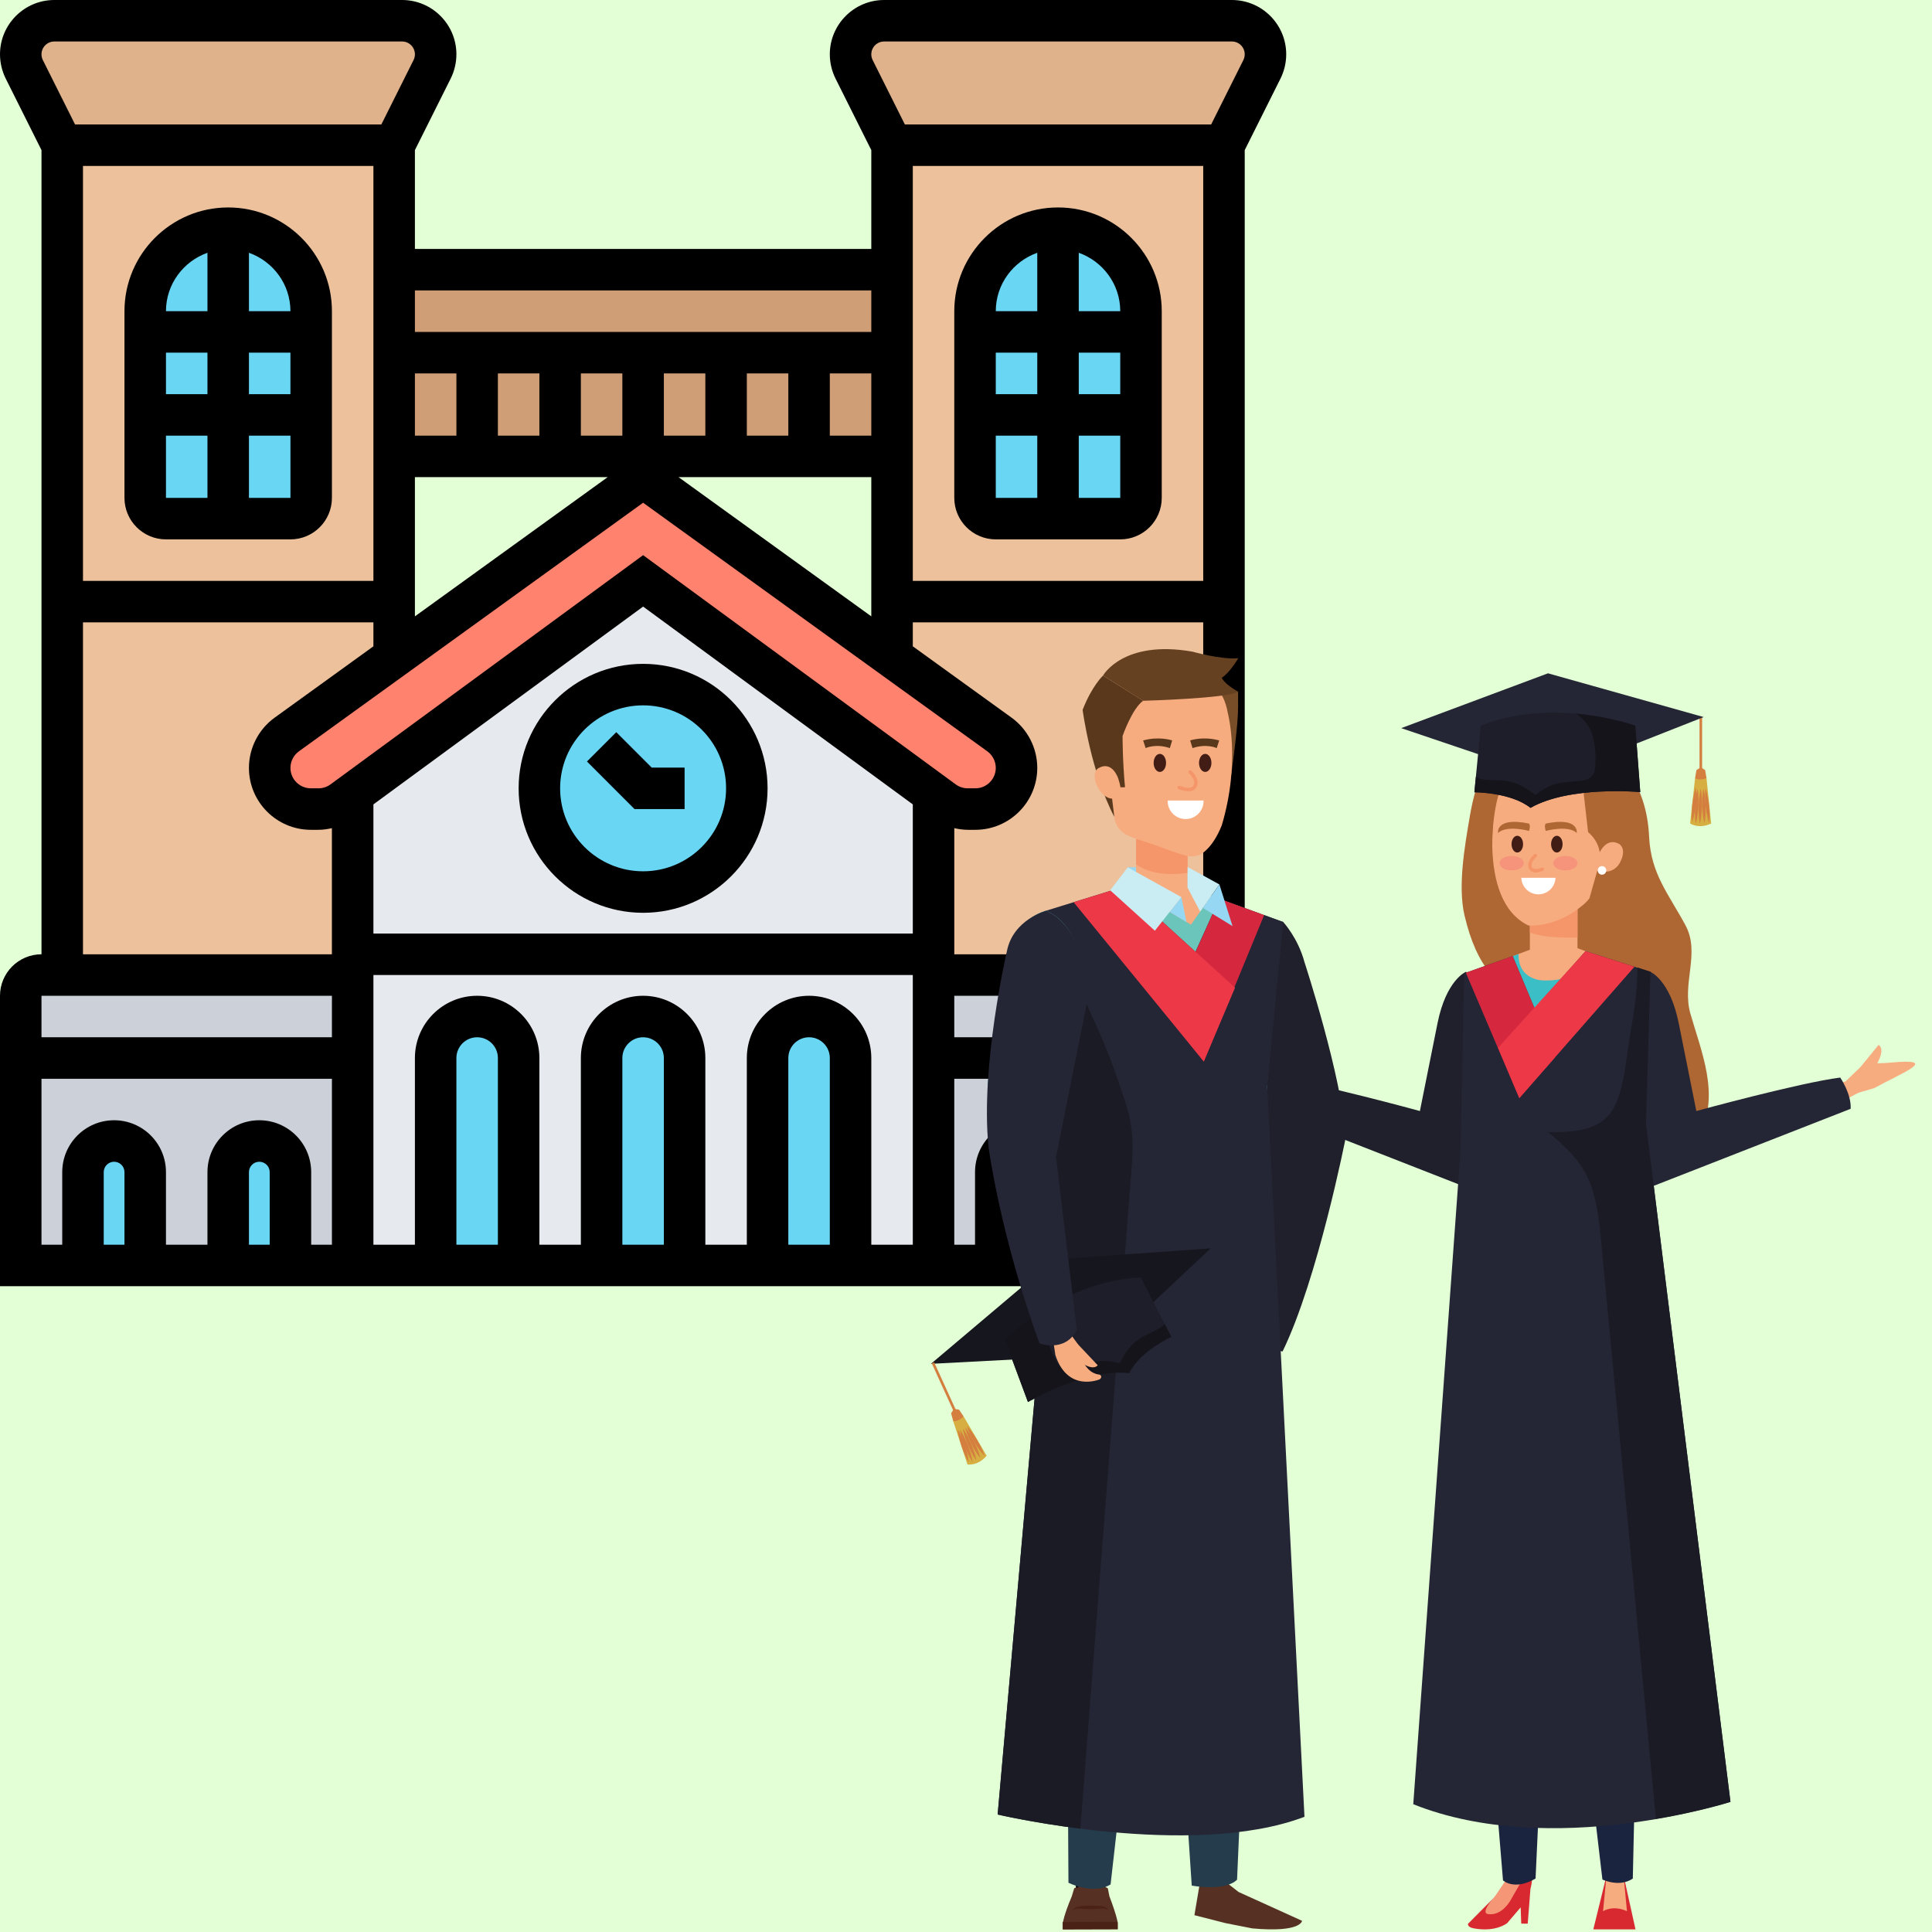 <svg xmlns="http://www.w3.org/2000/svg" xmlns:xlink="http://www.w3.org/1999/xlink" width="1080" zoomAndPan="magnify" viewBox="0 0 810 810" height="1080" preserveAspectRatio="xMidYMid meet" version="1.0"><defs><clipPath id="b4e7b3cc72"><path d="M 0 0 L 539.25 0 L 539.25 539.25 L 0 539.25 Z M 0 0 " clip-rule="nonzero"/></clipPath><clipPath id="25b8399bc2"><path d="M 390.238 523 L 508 523 L 508 572 L 390.238 572 Z M 390.238 523 " clip-rule="nonzero"/></clipPath><clipPath id="26fd1c275b"><path d="M 390.238 571 L 402 571 L 402 593 L 390.238 593 Z M 390.238 571 " clip-rule="nonzero"/></clipPath></defs><rect x="-81" width="972" fill="#ffffff" y="-81" height="972" fill-opacity="1"/><rect x="-81" width="972" fill="#e2ffd6" y="-81" height="972" fill-opacity="1"/><path fill="#dfb28b" d="M 530.551 22.789 C 530.551 24.961 530.031 27.137 529.074 29.051 L 513.156 60.883 L 373.996 60.883 L 358.078 29.051 C 357.121 27.137 356.602 24.961 356.602 22.789 C 356.602 14.961 362.863 8.699 370.691 8.699 L 516.461 8.699 C 524.289 8.699 530.551 14.961 530.551 22.789 Z M 530.551 22.789 " fill-opacity="1" fill-rule="nonzero"/><path fill="#dfb28b" d="M 182.648 22.789 C 182.648 24.961 182.129 27.137 181.172 29.051 L 165.254 60.883 L 26.094 60.883 L 10.176 29.051 C 9.219 27.137 8.699 24.961 8.699 22.789 C 8.699 14.961 14.961 8.699 22.789 8.699 L 168.559 8.699 C 176.387 8.699 182.648 14.961 182.648 22.789 Z M 182.648 22.789 " fill-opacity="1" fill-rule="nonzero"/><path fill="#ccd1d9" d="M 26.094 408.785 L 17.395 408.785 C 12.613 408.785 8.699 412.699 8.699 417.484 L 8.699 530.551 L 147.859 530.551 L 147.859 408.785 Z M 26.094 408.785 " fill-opacity="1" fill-rule="nonzero"/><path fill="#ccd1d9" d="M 513.156 408.785 L 521.855 408.785 C 526.637 408.785 530.551 412.699 530.551 417.484 L 530.551 530.551 L 391.391 530.551 L 391.391 408.785 Z M 513.156 408.785 " fill-opacity="1" fill-rule="nonzero"/><path fill="#ecc19c" d="M 373.996 60.883 L 373.996 275.453 L 419.051 307.98 C 423.484 311.199 426.18 316.418 426.18 321.898 C 426.18 331.465 418.441 339.207 408.875 339.207 L 405.742 339.207 C 402.09 339.207 398.523 338.074 395.566 335.902 L 391.391 332.855 L 391.391 408.785 L 513.156 408.785 L 513.156 60.883 Z M 373.996 60.883 " fill-opacity="1" fill-rule="nonzero"/><path fill="#ecc19c" d="M 26.094 60.883 L 26.094 408.785 L 147.859 408.785 L 147.859 332.855 L 143.684 335.902 C 140.727 338.074 137.16 339.207 133.508 339.207 L 130.375 339.207 C 125.594 339.207 121.246 337.293 118.113 334.16 C 114.98 331.031 113.07 326.68 113.07 321.898 C 113.07 316.418 115.766 311.199 120.199 307.98 L 165.254 275.453 L 165.254 60.883 Z M 26.094 60.883 " fill-opacity="1" fill-rule="nonzero"/><path fill="#cf9e76" d="M 165.254 113.07 L 373.996 113.07 L 373.996 147.859 L 165.254 147.859 Z M 165.254 113.07 " fill-opacity="1" fill-rule="nonzero"/><path fill="#cf9e76" d="M 165.254 147.859 L 373.996 147.859 L 373.996 191.348 L 165.254 191.348 Z M 165.254 147.859 " fill-opacity="1" fill-rule="nonzero"/><path fill="#ff826e" d="M 426.18 321.898 C 426.18 331.465 418.441 339.207 408.875 339.207 L 405.742 339.207 C 402.09 339.207 398.523 338.074 395.566 335.902 L 391.391 332.855 L 269.625 243.531 L 147.859 332.855 L 143.684 335.902 C 140.727 338.074 137.16 339.207 133.508 339.207 L 130.375 339.207 C 125.594 339.207 121.246 337.293 118.113 334.16 C 114.98 331.031 113.07 326.68 113.07 321.898 C 113.07 316.418 115.766 311.199 120.199 307.98 L 165.254 275.453 L 269.625 200.043 L 373.996 275.453 L 419.051 307.98 C 423.484 311.199 426.18 316.418 426.18 321.898 Z M 426.18 321.898 " fill-opacity="1" fill-rule="nonzero"/><path fill="#e6e9ed" d="M 269.625 243.531 L 147.859 332.855 L 147.859 530.551 L 391.391 530.551 L 391.391 332.855 Z M 269.625 243.531 " fill-opacity="1" fill-rule="nonzero"/><path fill="#69d6f4" d="M 60.883 491.414 L 60.883 530.551 L 34.789 530.551 L 34.789 491.414 C 34.789 484.195 40.617 478.367 47.836 478.367 C 55.055 478.367 60.883 484.195 60.883 491.414 Z M 60.883 491.414 " fill-opacity="1" fill-rule="nonzero"/><path fill="#69d6f4" d="M 504.461 491.414 L 504.461 530.551 L 478.367 530.551 L 478.367 491.414 C 478.367 484.195 484.195 478.367 491.414 478.367 C 498.633 478.367 504.461 484.195 504.461 491.414 Z M 504.461 491.414 " fill-opacity="1" fill-rule="nonzero"/><path fill="#69d6f4" d="M 478.367 130.465 L 478.367 208.742 C 478.367 213.527 474.453 217.441 469.668 217.441 L 417.484 217.441 C 412.699 217.441 408.785 213.527 408.785 208.742 L 408.785 130.465 C 408.785 120.895 412.699 112.199 418.961 105.848 C 425.312 99.586 434.008 95.672 443.578 95.672 C 462.797 95.672 478.367 111.242 478.367 130.465 Z M 478.367 130.465 " fill-opacity="1" fill-rule="nonzero"/><path fill="#69d6f4" d="M 443.578 491.414 L 443.578 530.551 L 417.484 530.551 L 417.484 491.414 C 417.484 484.195 423.312 478.367 430.531 478.367 C 437.75 478.367 443.578 484.195 443.578 491.414 Z M 443.578 491.414 " fill-opacity="1" fill-rule="nonzero"/><path fill="#69d6f4" d="M 356.602 443.578 L 356.602 530.551 L 321.809 530.551 L 321.809 443.578 C 321.809 434.008 329.637 426.18 339.207 426.18 C 343.988 426.18 348.34 428.094 351.469 431.312 C 354.688 434.445 356.602 438.793 356.602 443.578 Z M 356.602 443.578 " fill-opacity="1" fill-rule="nonzero"/><path fill="#69d6f4" d="M 313.113 330.508 C 313.113 331.934 313.043 333.352 312.902 334.77 C 312.766 336.188 312.555 337.594 312.277 338.992 C 312 340.391 311.652 341.77 311.242 343.133 C 310.828 344.496 310.348 345.836 309.801 347.148 C 309.258 348.465 308.648 349.754 307.977 351.008 C 307.305 352.266 306.574 353.484 305.785 354.668 C 304.992 355.852 304.145 356.996 303.242 358.098 C 302.34 359.199 301.383 360.25 300.375 361.258 C 299.367 362.266 298.312 363.223 297.215 364.125 C 296.113 365.027 294.969 365.875 293.785 366.668 C 292.602 367.457 291.383 368.191 290.125 368.859 C 288.867 369.531 287.582 370.141 286.266 370.688 C 284.953 371.23 283.613 371.711 282.25 372.125 C 280.887 372.535 279.508 372.883 278.109 373.16 C 276.711 373.438 275.305 373.648 273.887 373.785 C 272.469 373.926 271.051 373.996 269.625 373.996 C 268.199 373.996 266.781 373.926 265.363 373.785 C 263.945 373.648 262.539 373.438 261.141 373.16 C 259.742 372.883 258.363 372.535 257 372.125 C 255.637 371.711 254.297 371.23 252.984 370.688 C 251.668 370.141 250.383 369.531 249.125 368.859 C 247.867 368.191 246.648 367.457 245.465 366.668 C 244.281 365.875 243.137 365.027 242.035 364.125 C 240.934 363.223 239.883 362.266 238.875 361.258 C 237.867 360.25 236.91 359.199 236.008 358.098 C 235.105 356.996 234.258 355.852 233.465 354.668 C 232.676 353.484 231.945 352.266 231.273 351.008 C 230.602 349.754 229.992 348.465 229.449 347.148 C 228.902 345.836 228.422 344.496 228.008 343.133 C 227.598 341.77 227.25 340.391 226.973 338.992 C 226.695 337.594 226.484 336.188 226.348 334.77 C 226.207 333.352 226.137 331.934 226.137 330.508 C 226.137 329.082 226.207 327.664 226.348 326.246 C 226.484 324.828 226.695 323.422 226.973 322.023 C 227.25 320.629 227.598 319.246 228.008 317.883 C 228.422 316.52 228.902 315.184 229.449 313.867 C 229.992 312.551 230.602 311.266 231.273 310.008 C 231.945 308.75 232.676 307.531 233.465 306.348 C 234.258 305.164 235.105 304.02 236.008 302.918 C 236.91 301.82 237.867 300.766 238.875 299.758 C 239.883 298.75 240.938 297.797 242.035 296.891 C 243.137 295.988 244.281 295.141 245.465 294.348 C 246.648 293.559 247.867 292.828 249.125 292.156 C 250.383 291.484 251.668 290.875 252.984 290.332 C 254.297 289.785 255.637 289.305 257 288.895 C 258.363 288.48 259.742 288.133 261.141 287.855 C 262.539 287.578 263.945 287.371 265.363 287.23 C 266.781 287.09 268.199 287.02 269.625 287.02 C 271.051 287.02 272.469 287.09 273.887 287.23 C 275.305 287.371 276.711 287.578 278.109 287.855 C 279.508 288.133 280.887 288.48 282.25 288.895 C 283.613 289.305 284.953 289.785 286.266 290.332 C 287.582 290.875 288.867 291.484 290.125 292.156 C 291.383 292.828 292.602 293.559 293.785 294.348 C 294.969 295.141 296.113 295.988 297.215 296.891 C 298.312 297.797 299.367 298.75 300.375 299.758 C 301.383 300.766 302.34 301.82 303.242 302.918 C 304.145 304.02 304.992 305.164 305.785 306.348 C 306.574 307.531 307.305 308.75 307.977 310.008 C 308.648 311.266 309.258 312.551 309.801 313.867 C 310.348 315.184 310.828 316.52 311.242 317.883 C 311.652 319.246 312 320.629 312.277 322.023 C 312.555 323.422 312.766 324.828 312.902 326.246 C 313.043 327.664 313.113 329.082 313.113 330.508 Z M 313.113 330.508 " fill-opacity="1" fill-rule="nonzero"/><path fill="#69d6f4" d="M 287.02 443.578 L 287.02 530.551 L 252.23 530.551 L 252.23 443.578 C 252.23 434.008 260.059 426.18 269.625 426.18 C 274.41 426.18 278.758 428.094 281.887 431.312 C 285.105 434.445 287.02 438.793 287.02 443.578 Z M 287.02 443.578 " fill-opacity="1" fill-rule="nonzero"/><path fill="#69d6f4" d="M 217.441 443.578 L 217.441 530.551 L 182.648 530.551 L 182.648 443.578 C 182.648 434.008 190.477 426.18 200.043 426.18 C 204.828 426.18 209.176 428.094 212.309 431.312 C 215.527 434.445 217.441 438.793 217.441 443.578 Z M 217.441 443.578 " fill-opacity="1" fill-rule="nonzero"/><path fill="#69d6f4" d="M 130.465 130.465 L 130.465 208.742 C 130.465 213.527 126.551 217.441 121.766 217.441 L 69.582 217.441 C 64.797 217.441 60.883 213.527 60.883 208.742 L 60.883 130.465 C 60.883 111.242 76.453 95.672 95.672 95.672 C 105.242 95.672 113.938 99.586 120.289 105.848 C 126.551 112.199 130.465 120.895 130.465 130.465 Z M 130.465 130.465 " fill-opacity="1" fill-rule="nonzero"/><path fill="#69d6f4" d="M 121.766 491.414 L 121.766 530.551 L 95.672 530.551 L 95.672 491.414 C 95.672 484.195 101.5 478.367 108.719 478.367 C 115.938 478.367 121.766 484.195 121.766 491.414 Z M 121.766 491.414 " fill-opacity="1" fill-rule="nonzero"/><path fill="#000000" d="M 269.625 382.695 C 298.406 382.695 321.809 359.289 321.809 330.508 C 321.809 301.727 298.406 278.324 269.625 278.324 C 240.844 278.324 217.441 301.727 217.441 330.508 C 217.441 359.289 240.844 382.695 269.625 382.695 Z M 269.625 295.719 C 288.812 295.719 304.414 311.32 304.414 330.508 C 304.414 349.695 288.812 365.297 269.625 365.297 C 250.438 365.297 234.836 349.695 234.836 330.508 C 234.836 311.32 250.438 295.719 269.625 295.719 Z M 269.625 295.719 " fill-opacity="1" fill-rule="nonzero"/><path fill="#000000" d="M 287.02 339.207 L 287.02 321.809 L 273.227 321.809 L 258.379 306.965 L 246.082 319.262 L 266.023 339.207 Z M 287.02 339.207 " fill-opacity="1" fill-rule="nonzero"/><g clip-path="url(#b4e7b3cc72)"><path fill="#000000" d="M 521.855 400.09 L 521.855 62.938 L 536.848 32.957 C 538.414 29.805 539.25 26.285 539.25 22.77 C 539.25 10.211 529.031 0 516.48 0 L 370.672 0 C 358.121 0 347.902 10.211 347.902 22.77 C 347.902 26.285 348.738 29.805 350.305 32.957 L 365.297 62.938 L 365.297 104.371 L 173.953 104.371 L 173.953 62.938 L 188.945 32.957 C 190.512 29.805 191.348 26.285 191.348 22.77 C 191.348 10.211 181.129 0 168.578 0 L 22.77 0 C 10.219 0 0 10.211 0 22.77 C 0 26.285 0.836 29.805 2.402 32.957 L 17.395 62.938 L 17.395 400.09 C 7.801 400.09 0 407.891 0 417.484 L 0 539.25 L 539.25 539.25 L 539.25 417.484 C 539.25 407.891 531.449 400.09 521.855 400.09 Z M 347.902 521.855 L 330.508 521.855 L 330.508 443.578 C 330.508 438.777 334.406 434.879 339.207 434.879 C 344.008 434.879 347.902 438.777 347.902 443.578 Z M 339.207 417.484 C 324.82 417.484 313.113 429.191 313.113 443.578 L 313.113 521.855 L 295.719 521.855 L 295.719 443.578 C 295.719 429.191 284.012 417.484 269.625 417.484 C 255.238 417.484 243.531 429.191 243.531 443.578 L 243.531 521.855 L 226.137 521.855 L 226.137 443.578 C 226.137 429.191 214.43 417.484 200.043 417.484 C 185.66 417.484 173.953 429.191 173.953 443.578 L 173.953 521.855 L 156.555 521.855 L 156.555 408.785 L 382.695 408.785 L 382.695 521.855 L 365.297 521.855 L 365.297 443.578 C 365.297 429.191 353.59 417.484 339.207 417.484 Z M 278.324 521.855 L 260.926 521.855 L 260.926 443.578 C 260.926 438.777 264.824 434.879 269.625 434.879 C 274.426 434.879 278.324 438.777 278.324 443.578 Z M 208.742 521.855 L 191.348 521.855 L 191.348 443.578 C 191.348 438.777 195.242 434.879 200.043 434.879 C 204.844 434.879 208.742 438.777 208.742 443.578 Z M 34.789 69.582 L 156.555 69.582 L 156.555 243.531 L 34.789 243.531 Z M 504.461 69.582 L 504.461 243.531 L 382.695 243.531 L 382.695 69.582 Z M 284.48 200.043 L 365.297 200.043 L 365.297 258.414 Z M 365.297 182.648 L 347.902 182.648 L 347.902 156.555 L 365.297 156.555 Z M 330.508 182.648 L 313.113 182.648 L 313.113 156.555 L 330.508 156.555 Z M 295.719 182.648 L 278.324 182.648 L 278.324 156.555 L 295.719 156.555 Z M 260.926 182.648 L 243.531 182.648 L 243.531 156.555 L 260.926 156.555 Z M 226.137 182.648 L 208.742 182.648 L 208.742 156.555 L 226.137 156.555 Z M 191.348 182.648 L 173.953 182.648 L 173.953 156.555 L 191.348 156.555 Z M 173.953 200.043 L 254.77 200.043 L 173.953 258.414 Z M 269.625 210.77 L 413.926 314.984 C 416.152 316.594 417.484 319.191 417.484 321.941 C 417.484 326.664 413.641 330.508 408.918 330.508 L 405.742 330.508 C 403.906 330.508 402.16 329.934 400.68 328.848 L 269.625 232.746 L 138.578 328.848 C 137.102 329.934 135.352 330.508 133.516 330.508 L 130.344 330.508 C 125.609 330.508 121.766 326.664 121.766 321.941 C 121.766 319.203 123.098 316.602 125.324 314.992 Z M 269.625 254.316 L 382.695 337.238 L 382.695 391.391 L 156.555 391.391 L 156.555 337.238 Z M 400.09 417.484 L 521.855 417.484 L 521.855 434.879 L 400.09 434.879 Z M 400.09 400.09 L 400.09 347.207 C 401.934 347.617 403.812 347.902 405.734 347.902 L 408.906 347.902 C 423.234 347.902 434.879 336.258 434.879 321.941 C 434.879 313.633 430.852 305.762 424.121 300.895 L 382.695 270.973 L 382.695 260.926 L 504.461 260.926 L 504.461 400.09 Z M 370.672 17.395 L 516.48 17.395 C 519.445 17.395 521.855 19.805 521.855 22.77 C 521.855 23.598 521.664 24.43 521.289 25.172 L 507.781 52.184 L 379.371 52.184 L 365.863 25.18 C 365.488 24.43 365.297 23.598 365.297 22.77 C 365.297 19.805 367.707 17.395 370.672 17.395 Z M 365.297 121.766 L 365.297 139.16 L 173.953 139.16 L 173.953 121.766 Z M 22.77 17.395 L 168.578 17.395 C 171.543 17.395 173.953 19.805 173.953 22.77 C 173.953 23.598 173.762 24.43 173.387 25.172 L 159.879 52.184 L 31.469 52.184 L 17.961 25.18 C 17.586 24.43 17.395 23.598 17.395 22.77 C 17.395 19.805 19.805 17.395 22.77 17.395 Z M 34.789 260.926 L 156.555 260.926 L 156.555 270.973 L 115.129 300.895 C 108.398 305.754 104.371 313.633 104.371 321.941 C 104.371 336.258 116.016 347.902 130.332 347.902 L 133.508 347.902 C 135.438 347.902 137.309 347.617 139.152 347.207 L 139.152 400.09 L 34.789 400.09 Z M 139.16 417.484 L 139.16 434.879 L 17.395 434.879 L 17.395 417.484 Z M 17.395 452.273 L 139.16 452.273 L 139.16 521.855 L 130.465 521.855 L 130.465 491.414 C 130.465 479.418 120.715 469.668 108.719 469.668 C 96.727 469.668 86.977 479.418 86.977 491.414 L 86.977 521.855 L 69.582 521.855 L 69.582 491.414 C 69.582 479.418 59.832 469.668 47.836 469.668 C 35.844 469.668 26.094 479.418 26.094 491.414 L 26.094 521.855 L 17.395 521.855 Z M 113.07 521.855 L 104.371 521.855 L 104.371 491.414 C 104.371 489.02 106.328 487.066 108.719 487.066 C 111.113 487.066 113.07 489.02 113.07 491.414 Z M 52.184 521.855 L 43.488 521.855 L 43.488 491.414 C 43.488 489.02 45.445 487.066 47.836 487.066 C 50.23 487.066 52.184 489.02 52.184 491.414 Z M 434.879 521.855 L 426.18 521.855 L 426.18 491.414 C 426.18 489.02 428.137 487.066 430.531 487.066 C 432.922 487.066 434.879 489.02 434.879 491.414 Z M 495.762 521.855 L 487.066 521.855 L 487.066 491.414 C 487.066 489.02 489.02 487.066 491.414 487.066 C 493.805 487.066 495.762 489.02 495.762 491.414 Z M 513.156 521.855 L 513.156 491.414 C 513.156 479.418 503.406 469.668 491.414 469.668 C 479.418 469.668 469.668 479.418 469.668 491.414 L 469.668 521.855 L 452.273 521.855 L 452.273 491.414 C 452.273 479.418 442.523 469.668 430.531 469.668 C 418.535 469.668 408.785 479.418 408.785 491.414 L 408.785 521.855 L 400.09 521.855 L 400.09 452.273 L 521.855 452.273 L 521.855 521.855 Z M 513.156 521.855 " fill-opacity="1" fill-rule="nonzero"/></g><path fill="#000000" d="M 95.672 86.977 C 71.695 86.977 52.184 106.484 52.184 130.465 L 52.184 208.742 C 52.184 218.336 59.988 226.137 69.582 226.137 L 121.766 226.137 C 131.359 226.137 139.16 218.336 139.16 208.742 L 139.16 130.465 C 139.16 106.484 119.652 86.977 95.672 86.977 Z M 121.766 130.465 L 104.371 130.465 L 104.371 105.973 C 114.469 109.57 121.766 119.141 121.766 130.465 Z M 104.371 147.859 L 121.766 147.859 L 121.766 165.254 L 104.371 165.254 Z M 86.977 165.254 L 69.582 165.254 L 69.582 147.859 L 86.977 147.859 Z M 86.977 105.973 L 86.977 130.465 L 69.582 130.465 C 69.582 119.141 76.879 109.57 86.977 105.973 Z M 69.582 182.648 L 86.977 182.648 L 86.977 208.742 L 69.582 208.742 Z M 104.371 208.742 L 104.371 182.648 L 121.773 182.648 L 121.773 208.742 Z M 104.371 208.742 " fill-opacity="1" fill-rule="nonzero"/><path fill="#000000" d="M 417.484 226.137 L 469.668 226.137 C 479.262 226.137 487.066 218.336 487.066 208.742 L 487.066 130.465 C 487.066 106.484 467.555 86.977 443.578 86.977 C 419.598 86.977 400.09 106.484 400.09 130.465 L 400.09 208.742 C 400.09 218.336 407.891 226.137 417.484 226.137 Z M 417.484 182.648 L 434.879 182.648 L 434.879 208.742 L 417.484 208.742 Z M 434.879 165.254 L 417.484 165.254 L 417.484 147.859 L 434.879 147.859 Z M 452.273 147.859 L 469.668 147.859 L 469.668 165.254 L 452.273 165.254 Z M 452.273 208.742 L 452.273 182.648 L 469.668 182.648 L 469.668 208.742 Z M 469.668 130.465 L 452.273 130.465 L 452.273 105.973 C 462.371 109.57 469.668 119.141 469.668 130.465 Z M 434.879 105.973 L 434.879 130.465 L 417.484 130.465 C 417.484 119.141 424.781 109.57 434.879 105.973 Z M 434.879 105.973 " fill-opacity="1" fill-rule="nonzero"/><path fill="#f9ac7f" d="M 626.016 427.152 C 621.203 449.422 619.863 466.57 612.676 486.938 C 610.129 486.453 597.16 487.785 595.309 476.762 C 601.574 436.809 606.461 422.652 606.461 422.652 C 606.461 422.652 607.629 412.324 615.512 408.754 C 615.512 408.754 629.344 413.543 626.016 427.152 " fill-opacity="1" fill-rule="nonzero"/><path fill="#f7ac80" d="M 526.504 457.68 L 532.77 453.395 L 605.328 472.125 C 617.246 475.559 614.418 485.074 614.418 485.074 C 612.395 493.516 606.594 492.234 606.594 492.234 C 606.594 492.234 573.332 483.262 526.504 457.68 " fill-opacity="1" fill-rule="nonzero"/><path fill="#f7ac80" d="M 528.863 458.555 L 520.816 456.238 C 509.098 449.785 492.59 443.496 513.766 445.5 C 520.816 446.168 523.527 445.066 526.512 447.402 L 532.77 453.395 L 528.863 458.555 " fill-opacity="1" fill-rule="nonzero"/><path fill="#f7ac80" d="M 518.898 438.074 L 526.512 447.402 C 527.66 449.094 528.031 450.344 525.863 451.395 C 523.234 452.66 522.242 450.516 521.195 448.676 C 521.195 448.676 515.281 440.5 518.898 438.074 " fill-opacity="1" fill-rule="nonzero"/><path fill="#20202d" d="M 614.535 407.473 C 614.535 407.473 606.32 410.844 602.684 428.996 L 595.301 465.805 C 595.301 465.805 552.082 453.945 534.973 451.773 C 534.973 451.773 530.242 458.633 530.609 464.871 L 614.707 497.777 L 632.164 435.023 C 632.164 435.023 637.672 411.996 614.535 407.473 " fill-opacity="1" fill-rule="nonzero"/><path fill="#ae6733" d="M 616.234 342.23 C 614.125 354.617 611.105 371.523 614.016 383.84 C 619.113 405.391 627.691 414.43 646.281 425.012 C 659.203 432.359 665.336 448.195 666.688 462.383 C 667.984 475.918 662.98 491.504 681.211 492.273 C 693.652 492.801 706.539 486.379 712.715 474.781 C 721.113 459.016 713.227 440.781 708.715 425.012 C 705.047 412.191 712.918 399.652 706.676 387.996 C 699.656 374.891 692.133 366.469 691.402 350.852 C 690.895 340 687.941 330.324 681.395 321.535 C 672.102 309.051 655.543 305.621 640.648 307.227 C 624.266 308.988 618.605 328.324 616.234 342.23 " fill-opacity="1" fill-rule="nonzero"/><path fill="#f59677" d="M 621.227 801.961 C 621.227 801.961 628.039 806.848 631.949 801.027 L 641.527 785.348 L 633.328 785.348 L 627.137 794.512 L 621.227 801.961 " fill-opacity="1" fill-rule="nonzero"/><path fill="#d82930" d="M 618.301 808.547 C 627.402 810.066 631.902 806.262 631.902 806.262 L 637.547 799.672 L 637.789 806.48 L 640.508 806.512 L 641.637 791.969 C 641.637 791.969 643.652 785.234 640.848 782.445 C 640.848 782.445 639.859 785.023 638.723 787.258 L 633.262 796.766 C 633.262 796.766 629.758 803.277 623.98 802.508 C 620.371 802.078 626.25 795.719 626.25 795.719 L 615.496 806.531 C 615.496 806.531 614.934 808.066 618.301 808.547 " fill-opacity="1" fill-rule="nonzero"/><path fill="#f7ac80" d="M 670.758 802.625 L 683.742 802.625 L 680.691 786.332 L 673.547 786.332 L 670.758 802.625 " fill-opacity="1" fill-rule="nonzero"/><path fill="#d82930" d="M 673.547 786.332 L 672.09 801.266 C 672.09 801.266 676.277 798.555 682.105 801.266 L 680.691 786.332 L 685.688 808.902 L 668.004 808.902 L 673.547 786.332 " fill-opacity="1" fill-rule="nonzero"/><path fill="#1b243f" d="M 643.789 787.59 L 648.191 693.367 L 648.43 663.82 L 652.434 552.668 L 652.434 498.348 L 620.336 498.348 C 611.82 529.773 612.781 533.078 613.457 579.312 L 620.125 666.941 L 630.141 788.355 C 630.141 788.355 634.828 792.805 643.789 787.59 " fill-opacity="1" fill-rule="nonzero"/><path fill="#13182b" d="M 652.434 537.672 L 650.262 609.156 L 641.723 579.438 C 640.934 574.105 634.512 548.668 631.008 537.672 L 652.434 537.672 " fill-opacity="1" fill-rule="nonzero"/><path fill="#1b243f" d="M 684.562 787.598 L 686.773 687.898 L 687.598 664.352 L 692.004 576.898 C 693.828 546.27 696.199 540.57 690.965 520.742 C 687.984 510.539 681.727 498.348 681.727 498.348 L 643.457 498.348 L 643.688 557.84 L 657.281 664.406 L 671.82 787.992 C 671.82 787.992 678.922 791.453 684.562 787.598 " fill-opacity="1" fill-rule="nonzero"/><path fill="#f7ac80" d="M 641.402 403.363 L 661.367 403.363 L 661.367 380.562 L 641.402 380.562 L 641.402 403.363 " fill-opacity="1" fill-rule="nonzero"/><path fill="#f5966a" d="M 641.402 391.027 L 641.402 380.562 L 661.367 380.562 L 661.367 393.062 C 654.312 393.129 647.523 393.09 641.402 391.027 " fill-opacity="1" fill-rule="nonzero"/><path fill="#f7ac80" d="M 616.996 429.18 C 616.996 429.18 615.465 442.398 621.758 456.098 L 627.809 472.273 L 619.801 500.34 C 619.801 500.34 631.965 511.352 681.762 498.348 L 671.332 476.656 L 684.926 438.977 L 684.91 438.938 C 687.43 432.645 690.762 424.664 691.785 417.918 C 693.008 409.895 687.129 406.609 678.551 403.902 L 660.738 397.293 L 643.73 397.293 L 639.941 398.727 L 632.406 401.57 L 622.512 405.312 C 622.512 405.312 619.855 406.484 618.164 412.312 C 618.164 412.312 616.836 418.48 616.996 429.18 " fill-opacity="1" fill-rule="nonzero"/><path fill="#f7ac80" d="M 667.812 374.258 C 667.023 375.895 665.961 377.402 664.504 378.703 C 658.039 384.469 649.543 388.355 640.789 388.016 C 618.34 377.148 627.441 333.406 627.441 333.406 C 631.684 312.465 649.684 313.207 649.684 313.207 C 663.301 313.145 675.465 320.051 677 334.477 C 677.586 340 676.305 345.859 675.82 351.344 C 675.457 355.379 674.805 359.387 673.371 363.184 C 671.902 367.062 669.594 370.523 667.812 374.258 " fill-opacity="1" fill-rule="nonzero"/><path fill="#f5937b" d="M 651.215 361.887 C 651.215 363.562 653.48 364.922 656.285 364.922 C 659.094 364.922 661.363 363.562 661.363 361.887 C 661.363 360.207 659.094 358.848 656.285 358.848 C 653.48 358.848 651.215 360.207 651.215 361.887 " fill-opacity="1" fill-rule="nonzero"/><path fill="#f5937b" d="M 628.695 361.887 C 628.695 363.562 630.965 364.922 633.773 364.922 C 636.578 364.922 638.852 363.562 638.852 361.887 C 638.852 360.207 636.578 358.848 633.773 358.848 C 630.965 358.848 628.695 360.207 628.695 361.887 " fill-opacity="1" fill-rule="nonzero"/><path fill="#421d16" d="M 633.723 353.91 C 633.723 355.848 634.805 357.426 636.137 357.426 C 637.473 357.426 638.555 355.848 638.555 353.91 C 638.555 351.973 637.473 350.402 636.137 350.402 C 634.805 350.402 633.723 351.973 633.723 353.91 " fill-opacity="1" fill-rule="nonzero"/><path fill="#421d16" d="M 655.125 353.91 C 655.125 355.848 654.047 357.426 652.711 357.426 C 651.379 357.426 650.297 355.848 650.297 353.91 C 650.297 351.973 651.379 350.402 652.711 350.402 C 654.047 350.402 655.125 351.973 655.125 353.91 " fill-opacity="1" fill-rule="nonzero"/><path fill="#ae6733" d="M 648.043 348.367 C 648.043 348.367 657.418 345.789 661.055 349.223 C 661.055 349.223 662.215 342.453 648.312 345.227 C 648.312 345.227 647.16 345.348 648.043 348.367 " fill-opacity="1" fill-rule="nonzero"/><path fill="#ae6733" d="M 641.066 348.367 C 641.066 348.367 631.691 345.789 628.055 349.223 C 628.055 349.223 626.891 342.453 640.793 345.227 C 640.793 345.227 641.945 345.348 641.066 348.367 " fill-opacity="1" fill-rule="nonzero"/><path fill="#f5966a" d="M 643.199 358.168 C 641.934 359.398 640.34 361.422 640.727 363.309 C 640.961 364.465 641.734 365.371 642.867 365.695 C 644.156 366.062 645.637 365.582 646.84 365.145 C 647.723 364.828 647.344 363.422 646.457 363.742 C 645.066 364.238 642.051 365.125 642.137 362.625 C 642.18 361.363 643.367 360.031 644.227 359.195 C 644.898 358.539 643.871 357.512 643.199 358.168 " fill-opacity="1" fill-rule="nonzero"/><path fill="#ae6733" d="M 670.555 361.883 C 670.555 361.883 672.59 354.66 665.805 348.844 L 663.938 332.457 C 663.938 332.457 653.621 321.547 629.961 328.227 C 629.961 328.227 625.613 337.398 625.633 354.66 C 625.633 354.66 618.324 325.449 630.871 313.199 C 630.871 313.199 638.547 302.043 661.363 305.688 C 661.363 305.688 697.152 313.203 685.328 354.723 C 685.328 354.723 681.504 371.488 666.375 376.648 L 670.555 361.883 " fill-opacity="1" fill-rule="nonzero"/><path fill="#f7ac80" d="M 670.555 357.598 C 670.555 357.598 673.402 350.84 678.832 353.82 C 678.832 353.82 682.062 355.727 679.484 361 C 679.484 361 677.152 367.352 669.695 364.918 L 670.555 357.598 " fill-opacity="1" fill-rule="nonzero"/><path fill="#3bbec5" d="M 681.625 498.211 L 672.992 476.891 L 687.129 438.484 C 662.465 426.973 668.555 400.043 668.555 400.043 L 664.852 398.738 C 664.852 398.738 665.031 411.992 646.516 411.023 C 646.516 411.023 636.375 410.738 636.672 399.965 L 633.719 401.078 C 633.066 412.422 623.945 420.832 623.945 420.832 L 616.023 428.941 C 616.023 428.941 614.328 440.262 618.383 453.043 L 625.512 472.613 L 619.668 500.203 L 609.055 526.723 C 609.055 526.723 657.102 538.477 694.152 523.031 L 681.625 498.211 " fill-opacity="1" fill-rule="nonzero"/><path fill="#35abb2" d="M 665.227 488.453 C 663.16 482.344 661.402 477.816 657.691 472.566 C 655.965 470.133 653.105 468.445 650.652 466.762 C 647.637 464.695 648.453 465.672 643.457 462.68 C 653.812 462.742 656.395 464.156 665.043 462.637 C 670.551 461.664 676.766 454.047 676.16 446.188 C 675.742 440.742 673.266 434.648 675.086 429.293 C 681.332 436.262 687.129 438.484 687.129 438.484 L 672.992 476.891 L 681.625 498.211 L 694.152 523.031 C 694.152 523.031 688.402 525.988 672.914 528.938 L 665.227 488.453 " fill-opacity="1" fill-rule="nonzero"/><path fill="#ffffff" d="M 637.82 368.027 C 637.969 371.871 641.105 374.953 644.984 374.953 C 648.863 374.953 652.004 371.871 652.156 368.027 L 637.82 368.027 " fill-opacity="1" fill-rule="nonzero"/><path fill="#ffffff" d="M 673.438 364.918 C 673.438 365.91 672.633 366.715 671.645 366.715 C 670.652 366.715 669.852 365.91 669.852 364.918 C 669.852 363.926 670.652 363.125 671.645 363.125 C 672.633 363.125 673.438 363.926 673.438 364.918 " fill-opacity="1" fill-rule="nonzero"/><path fill="#252635" d="M 643.379 422.789 L 634.195 400.836 L 613.875 408.074 L 612.328 482.434 L 592.52 756.426 C 650.426 779.59 725.504 755.473 725.504 755.473 L 690.098 471.16 L 691.965 407.473 L 664.777 398.738 L 643.379 422.789 " fill-opacity="1" fill-rule="nonzero"/><path fill="#d5283f" d="M 636.98 460.395 L 614.562 407.832 L 634.195 400.836 L 651.992 443.258 L 636.98 460.395 " fill-opacity="1" fill-rule="nonzero"/><path fill="#ed3947" d="M 636.98 460.395 L 685.242 405.312 L 664.777 398.738 L 628.062 439.312 L 636.98 460.395 " fill-opacity="1" fill-rule="nonzero"/><path fill="#f9ac7f" d="M 680.48 427.152 C 685.297 449.422 686.637 466.57 693.824 486.938 C 696.371 486.453 709.34 487.785 711.195 476.762 C 704.926 436.809 700.035 422.652 700.035 422.652 C 700.035 422.652 698.867 412.324 690.988 408.754 C 690.988 408.754 677.148 413.543 680.48 427.152 " fill-opacity="1" fill-rule="nonzero"/><path fill="#f7ac80" d="M 779.996 457.676 L 773.73 453.395 L 701.168 472.125 C 689.254 475.555 692.082 485.074 692.082 485.074 C 694.105 493.516 699.906 492.23 699.906 492.23 C 699.906 492.23 733.164 483.258 779.996 457.676 " fill-opacity="1" fill-rule="nonzero"/><path fill="#f7ac80" d="M 777.637 458.551 L 785.684 456.238 C 797.406 449.785 813.91 443.496 792.734 445.5 C 785.68 446.168 782.973 445.066 779.984 447.406 L 773.73 453.395 L 777.637 458.551 " fill-opacity="1" fill-rule="nonzero"/><path fill="#f7ac80" d="M 787.602 438.074 L 779.988 447.402 C 778.84 449.09 778.465 450.344 780.633 451.395 C 783.266 452.656 784.258 450.516 785.309 448.676 C 785.309 448.676 791.215 440.5 787.602 438.074 " fill-opacity="1" fill-rule="nonzero"/><path fill="#252635" d="M 691.965 407.473 C 691.965 407.473 700.176 410.844 703.816 428.996 L 711.199 465.805 C 711.199 465.805 754.414 453.945 771.523 451.773 C 771.523 451.773 776.258 458.633 775.891 464.871 L 691.793 497.777 L 674.332 435.02 C 674.332 435.02 668.824 411.996 691.965 407.473 " fill-opacity="1" fill-rule="nonzero"/><path fill="#d47f40" d="M 713.617 323.164 L 712.531 323.164 L 712.531 300.504 L 713.617 300.504 L 713.617 323.164 " fill-opacity="1" fill-rule="nonzero"/><path fill="#d6ae41" d="M 710.664 326.281 L 708.59 345.258 C 708.59 345.258 712.293 347.734 717.41 345.258 L 715.461 326.281 L 710.664 326.281 " fill-opacity="1" fill-rule="nonzero"/><path fill="#d47f40" d="M 715.461 326.281 L 714.887 322.863 L 713.062 321.688 L 711.238 322.863 L 710.664 326.281 C 710.664 326.281 712.293 327.402 715.461 326.281 " fill-opacity="1" fill-rule="nonzero"/><path fill="#d47f40" d="M 710.973 330.191 C 710.973 330.191 711.117 331.117 711.148 332.492 C 711.188 333.863 711.113 335.68 710.934 337.484 C 710.734 339.293 710.426 341.082 710.094 342.414 C 709.781 343.75 709.445 344.629 709.445 344.629 C 709.445 344.629 709.297 343.703 709.266 342.328 C 709.223 340.957 709.297 339.137 709.48 337.332 C 709.68 335.527 709.992 333.738 710.32 332.402 C 710.633 331.066 710.973 330.191 710.973 330.191 " fill-opacity="1" fill-rule="nonzero"/><path fill="#d47f40" d="M 715.051 330.539 C 715.051 330.539 715.387 331.414 715.707 332.75 C 716.031 334.082 716.34 335.875 716.539 337.676 C 716.727 339.48 716.797 341.301 716.758 342.672 C 716.727 344.047 716.582 344.973 716.582 344.973 C 716.582 344.973 716.238 344.098 715.926 342.762 C 715.598 341.43 715.289 339.637 715.094 337.832 C 714.91 336.023 714.836 334.211 714.879 332.836 C 714.906 331.465 715.051 330.539 715.051 330.539 " fill-opacity="1" fill-rule="nonzero"/><path fill="#d47f40" d="M 711.738 330.781 C 711.738 330.781 711.938 331.699 712.035 333.062 C 712.145 334.422 712.176 336.23 712.082 338.039 C 711.98 339.844 711.77 341.645 711.512 342.984 C 711.266 344.332 710.973 345.219 710.973 345.219 C 710.973 345.219 710.777 344.305 710.676 342.945 C 710.562 341.582 710.535 339.77 710.629 337.961 C 710.73 336.16 710.949 334.359 711.203 333.016 C 711.449 331.672 711.738 330.781 711.738 330.781 " fill-opacity="1" fill-rule="nonzero"/><path fill="#d47f40" d="M 713.055 330.781 C 713.055 330.781 713.277 331.691 713.41 333.051 C 713.562 334.41 713.633 336.215 713.598 338.023 C 713.539 339.824 713.371 341.625 713.148 342.977 C 712.941 344.324 712.672 345.219 712.672 345.219 C 712.672 345.219 712.453 344.312 712.312 342.953 C 712.168 341.598 712.094 339.789 712.141 337.984 C 712.191 336.176 712.359 334.379 712.582 333.027 C 712.785 331.68 713.055 330.781 713.055 330.781 " fill-opacity="1" fill-rule="nonzero"/><path fill="#d47f40" d="M 714.18 330.781 C 714.18 330.781 714.449 331.66 714.66 332.984 C 714.883 334.312 715.055 336.082 715.113 337.855 C 715.16 339.629 715.09 341.406 714.945 342.742 C 714.812 344.074 714.594 344.969 714.594 344.969 C 714.594 344.969 714.32 344.09 714.109 342.766 C 713.883 341.441 713.719 339.668 713.66 337.895 C 713.613 336.121 713.684 334.348 713.828 333.008 C 713.965 331.68 714.18 330.781 714.18 330.781 " fill-opacity="1" fill-rule="nonzero"/><path fill="#252635" d="M 714.266 300.629 L 649 282.289 L 587.461 305.273 L 649.387 326.211 L 714.266 300.629 " fill-opacity="1" fill-rule="nonzero"/><path fill="#1d1e29" d="M 641.664 338.699 C 633.449 332.137 618.141 332.168 618.141 332.168 L 620.848 304.25 C 651.793 291.934 685.598 304.25 685.598 304.25 L 687.688 332.086 C 687.688 332.086 658.188 329.312 641.664 338.699 " fill-opacity="1" fill-rule="nonzero"/><path fill="#15141b" d="M 622.684 326.922 C 625.379 327.188 628.113 326.973 630.805 327.312 C 635.578 327.918 639.461 329.977 643.105 332.93 C 643.348 333.125 643.742 333.25 644.023 333.043 C 646.93 330.953 650.035 329.02 653.641 328.309 C 656.504 327.738 659.328 327.711 662.211 327.43 C 665.453 327.113 668.25 325.945 668.695 322.461 C 669.367 317.191 668.852 309.27 666.027 304.559 C 664.691 302.332 662.844 300.68 660.812 299.211 C 675.266 300.496 685.594 304.25 685.594 304.25 L 687.684 332.09 C 687.684 332.09 658.184 329.316 641.66 338.703 C 633.445 332.141 618.141 332.168 618.141 332.168 L 618.773 325.652 C 619.883 326.305 621.148 326.77 622.684 326.922 " fill-opacity="1" fill-rule="nonzero"/><path fill="#1b1b25" d="M 671.484 522.688 C 669.25 495.168 665.352 488.371 649.113 474.672 C 660.383 474.652 672.633 474.277 677.625 462.32 C 681.238 453.656 681.742 443.77 683.316 434.594 C 684.961 425.023 686.504 415.371 686.527 405.645 L 691.965 407.395 L 690.098 471.082 L 725.504 755.391 C 725.504 755.391 712.988 759.41 694.242 762.59 L 671.484 522.688 " fill-opacity="1" fill-rule="nonzero"/><path fill="#f9ac7f" d="M 559.867 480.352 C 554.773 434.918 540.305 412.324 540.305 412.324 L 521.383 416.504 C 521.383 437.109 525.945 448.992 538.129 482.672 C 540.664 482.148 558.164 491.398 559.867 480.352 " fill-opacity="1" fill-rule="nonzero"/><path fill="#55b1ad" d="M 532.371 384.66 C 532.371 384.66 540.625 390.207 542.203 398.516 L 559.629 454.559 C 559.629 454.559 548.438 467.789 526.961 465.551 L 510.848 413.949 C 510.848 413.949 513.707 380.625 532.371 384.66 " fill-opacity="1" fill-rule="nonzero"/><path fill="#f7ac80" d="M 528.207 588.438 L 527.785 592.871 C 527.785 592.871 524.809 592.691 524.895 587.527 C 524.715 571.672 523.824 568.895 525.754 565.633 L 530.879 558.648 L 536.5 561.863 L 535.242 570.152 L 529.605 594.016 C 529.605 594.016 527.117 592.75 528.207 588.438 " fill-opacity="1" fill-rule="nonzero"/><path fill="#f7ac80" d="M 517.496 574.391 L 525.754 565.633 C 527.281 564.277 528.477 563.746 529.789 565.766 C 531.383 568.207 529.391 569.469 527.695 570.75 C 527.695 570.75 520.363 577.668 517.496 574.391 " fill-opacity="1" fill-rule="nonzero"/><path fill="#f7ac80" d="M 535.93 564.32 L 530.879 558.648 L 538.129 482.672 C 540 470.398 551.773 473.5 551.773 473.5 C 560.391 474.426 559.867 480.352 559.867 480.352 C 559.867 480.352 556.422 521.492 535.93 564.32 " fill-opacity="1" fill-rule="nonzero"/><path fill="#20202d" d="M 509.652 415.398 L 530.914 480.57 L 527.543 556.641 C 528.754 565.871 537.73 566.594 537.73 566.594 C 552.535 536.207 564.184 477.027 564.184 477.027 C 562.73 451.605 546.906 403.363 546.906 403.363 C 544.184 393.207 538.004 386.57 538.004 386.57 L 530 383.66 C 530 383.66 509.234 382.531 509.652 415.398 " fill-opacity="1" fill-rule="nonzero"/><path fill="#96d7f3" d="M 472.871 381.812 L 502.781 381.727 L 497.984 363.629 L 472.871 363.629 L 472.871 381.812 " fill-opacity="1" fill-rule="nonzero"/><path fill="#080709" d="M 503.297 792.145 L 513.742 792.09 L 513.652 775.141 L 503.215 775.195 L 503.297 792.145 " fill-opacity="1" fill-rule="nonzero"/><path fill="#563023" d="M 525.016 808.488 L 513.785 806.273 L 500.766 802.949 L 503.148 788.836 L 513.57 788.777 L 519.285 793.23 L 545.883 805.301 C 545.883 805.301 545.637 810.359 525.016 808.488 " fill-opacity="1" fill-rule="nonzero"/><path fill="#080709" d="M 463.488 792.977 L 451.055 793.012 L 451.016 779.625 L 463.449 779.59 L 463.488 792.977 " fill-opacity="1" fill-rule="nonzero"/><path fill="#563023" d="M 450.305 791.867 L 449.348 795.051 C 445.957 803.059 445.57 806.32 445.57 806.32 L 445.578 808.902 L 468.605 808.836 L 468.594 806.254 C 468.594 806.254 468.586 804.148 465.121 795.008 L 464.5 791.832 C 464.5 791.832 464.273 791.219 463.117 791.223 L 462.148 790.316 L 452.93 790.34 L 451.684 791.422 C 451.684 791.422 450.492 791.246 450.305 791.867 " fill-opacity="1" fill-rule="nonzero"/><path fill="#4a2216" d="M 468.566 805.746 C 468.586 806.07 468.594 806.254 468.594 806.254 L 468.605 808.836 L 445.578 808.902 L 445.57 806.32 C 445.57 806.32 445.57 806.133 445.578 805.816 L 468.566 805.746 " fill-opacity="1" fill-rule="nonzero"/><path fill="#4a2216" d="M 464.742 800.918 C 464.555 800.648 464.363 800.387 464.172 800.137 L 464.152 800.125 C 463.656 799.66 463.047 799.359 462.363 799.215 C 462.195 799.18 462.02 799.164 461.844 799.148 L 461.398 799.105 L 460.477 799.039 C 459.25 798.961 458.023 798.934 456.797 798.949 C 455.566 798.969 454.34 799.02 453.117 799.141 L 452.656 799.18 C 452.602 799.191 452.477 799.199 452.383 799.219 L 452.141 799.273 C 451.82 799.355 451.5 799.449 451.203 799.598 C 450.621 799.863 449.988 800.312 449.848 800.953 C 450.254 800.469 450.836 800.316 451.398 800.227 C 451.684 800.188 451.973 800.152 452.258 800.156 L 452.469 800.16 C 452.531 800.16 452.562 800.172 452.66 800.18 L 453.121 800.223 C 454.344 800.34 455.57 800.379 456.801 800.395 C 458.027 800.402 459.254 800.359 460.48 800.281 L 461.398 800.207 L 462.273 800.129 C 462.809 800.113 463.395 800.223 463.918 800.438 L 463.91 800.426 C 464.176 800.594 464.457 800.762 464.742 800.918 " fill-opacity="1" fill-rule="nonzero"/><path fill="#243c4b" d="M 478.875 521.883 L 489.883 646.461 L 493.098 691.73 L 499.641 790.535 C 499.641 790.535 513.379 793.176 518.641 788.082 L 525.121 639.625 L 530.293 521.711 L 478.875 521.883 " fill-opacity="1" fill-rule="nonzero"/><path fill="#979696" d="M 483.75 605.457 L 474.68 544.836 L 480.902 544.816 L 485.418 595.906 C 484.578 599.621 483.996 602.898 483.75 605.457 " fill-opacity="1" fill-rule="nonzero"/><path fill="#16242d" d="M 485.418 595.906 L 480.902 544.816 L 505.336 544.75 C 498.793 551.824 489.328 578.578 485.418 595.906 " fill-opacity="1" fill-rule="nonzero"/><path fill="#243c4b" d="M 445.641 521.953 L 450.879 643.273 L 447.406 696.363 L 447.953 789.34 C 447.953 789.34 458.16 794.602 465.617 790.051 L 482.723 639.781 L 492.961 521.816 L 445.641 521.953 " fill-opacity="1" fill-rule="nonzero"/><path fill="#f7ac80" d="M 476.301 378.504 L 497.91 378.504 L 497.91 348.453 L 476.301 348.453 L 476.301 378.504 " fill-opacity="1" fill-rule="nonzero"/><path fill="#f5966a" d="M 476.301 362.414 L 476.301 348.453 L 497.91 348.453 L 497.91 365.977 C 489.52 367.129 481.934 366.301 476.301 362.414 " fill-opacity="1" fill-rule="nonzero"/><path fill="#f7ac80" d="M 444.062 389.527 C 449.352 381.332 457.094 377.238 457.094 377.238 L 477.594 371.719 L 496.609 371.719 L 519.777 379.988 C 519.777 379.988 524.852 381.332 530.137 389.527 L 444.062 389.527 " fill-opacity="1" fill-rule="nonzero"/><path fill="#6bc5bb" d="M 472.637 371.719 L 445.348 379.898 C 445.348 379.898 441.227 390.715 441.227 405.445 L 448.188 455.984 L 445.641 521.953 C 445.641 521.953 490.004 521.844 530.293 521.711 L 531.328 453.227 L 534.465 418.391 L 536.5 392.57 C 536.5 385.297 524.684 381.812 524.684 381.812 L 507.805 375.629 L 499.332 387.66 L 472.637 371.719 " fill-opacity="1" fill-rule="nonzero"/><path fill="#784e28" d="M 519.082 290 C 519.117 300.379 519.227 301.457 516.223 325.141 L 508.73 290 L 519.082 290 " fill-opacity="1" fill-rule="nonzero"/><path fill="#f7ac80" d="M 496.895 358.645 C 493.371 357.715 487.391 355.461 487.391 355.461 C 476.301 351.051 469.312 351.379 467.34 343.605 C 467.273 343.367 462.449 303.902 462.449 303.902 C 463.203 283.809 484.496 282.371 487.699 282.262 C 490.891 281.949 511.371 279.016 514.742 298.84 C 514.742 298.84 520.262 319.129 512.234 346.031 C 508.27 355.992 503.262 358.23 503.262 358.23 C 503.262 358.23 500.605 359.773 496.895 358.645 " fill-opacity="1" fill-rule="nonzero"/><path fill="#59381c" d="M 464.812 323.164 C 467.684 324.051 467.723 330.086 467.723 330.086 L 471.668 330.055 C 470.625 319.078 470.637 308.598 470.637 308.598 C 470.637 308.598 474.637 297.055 479.262 293.805 L 462.449 283.23 C 462.449 283.23 457.785 287.574 453.895 297.625 C 453.895 297.625 457.305 323.637 467.188 342.461 L 464.812 323.164 " fill-opacity="1" fill-rule="nonzero"/><path fill="#f7ac80" d="M 469.164 333.789 C 468.641 334.453 467.77 334.859 466.398 334.836 C 463.434 334.793 461.039 331.914 459.918 329.391 C 457.488 323.863 460.254 322.23 460.254 322.23 C 466.332 318.426 468.859 326.461 468.875 326.527 C 469.539 328.641 470.516 332.07 469.164 333.789 " fill-opacity="1" fill-rule="nonzero"/><path fill="#664121" d="M 519.082 290.004 C 514.75 292.84 479.262 293.805 479.262 293.805 L 462.449 283.234 C 462.449 283.234 470.82 268.105 499.941 273.207 C 499.941 273.207 512.02 276.672 519.176 275.941 C 519.176 275.941 515.43 282.281 512.25 284.125 C 512.25 284.125 512.809 286.402 519.082 290.004 " fill-opacity="1" fill-rule="nonzero"/><path fill="#421d16" d="M 507.898 319.855 C 507.898 321.945 506.73 323.637 505.293 323.637 C 503.855 323.637 502.691 321.945 502.691 319.855 C 502.691 317.758 503.855 316.066 505.293 316.066 C 506.73 316.066 507.898 317.758 507.898 319.855 " fill-opacity="1" fill-rule="nonzero"/><path fill="#421d16" d="M 483.668 319.855 C 483.668 321.945 484.836 323.637 486.273 323.637 C 487.707 323.637 488.875 321.945 488.875 319.855 C 488.875 317.758 487.707 316.066 486.273 316.066 C 484.836 316.066 483.668 317.758 483.668 319.855 " fill-opacity="1" fill-rule="nonzero"/><path fill="#f5966a" d="M 494.184 330.879 C 496.453 331.598 499.805 332.656 501.48 330.246 C 503.121 327.891 501.277 324.809 499.492 323.125 C 498.809 322.48 497.777 323.508 498.461 324.156 C 499.703 325.328 501.578 327.848 500.199 329.531 C 498.91 331.105 496.125 329.965 494.57 329.477 C 493.672 329.191 493.293 330.598 494.184 330.879 " fill-opacity="1" fill-rule="nonzero"/><path fill="#59381c" d="M 511.164 310.438 L 510.105 313.641 C 510.105 313.641 505.934 311.617 499.973 313.641 L 498.98 310.438 C 498.98 310.438 504.273 308.543 511.164 310.438 " fill-opacity="1" fill-rule="nonzero"/><path fill="#59381c" d="M 479.262 310.438 L 480.32 313.641 C 480.32 313.641 484.492 311.617 490.457 313.641 L 491.445 310.438 C 491.445 310.438 486.152 308.543 479.262 310.438 " fill-opacity="1" fill-rule="nonzero"/><path fill="#ffffff" d="M 504.574 335.617 C 504.578 335.699 504.598 335.777 504.598 335.859 C 504.598 340.023 501.23 343.395 497.078 343.395 C 492.918 343.395 489.551 340.023 489.551 335.859 C 489.551 335.777 489.57 335.699 489.574 335.617 L 504.574 335.617 " fill-opacity="1" fill-rule="nonzero"/><path fill="#96d7f3" d="M 497.422 386.57 L 495.297 376.113 L 490.398 382.324 Z M 497.422 386.57 " fill-opacity="1" fill-rule="nonzero"/><path fill="#43171e" d="M 445.801 521.887 L 530.293 521.887 L 530.293 513.715 L 445.801 513.715 L 445.801 521.887 " fill-opacity="1" fill-rule="nonzero"/><path fill="#bbbaba" d="M 484.594 522.07 L 483.867 522.07 C 483.867 522.828 484.176 523.523 484.672 524.023 C 485.168 524.523 485.863 524.832 486.625 524.832 L 498.172 524.832 C 499.695 524.832 500.93 523.594 500.93 522.07 L 500.93 513.535 C 500.93 512.773 500.621 512.078 500.125 511.578 C 499.625 511.078 498.934 510.77 498.172 510.77 L 486.625 510.77 C 485.863 510.77 485.168 511.078 484.672 511.578 C 484.176 512.078 483.867 512.773 483.867 513.535 L 483.867 522.07 L 485.324 522.07 L 485.324 513.535 C 485.324 513.168 485.469 512.848 485.703 512.609 C 485.941 512.371 486.262 512.23 486.625 512.23 L 498.172 512.23 C 498.535 512.23 498.855 512.371 499.094 512.609 C 499.328 512.852 499.477 513.172 499.477 513.535 L 499.477 522.07 C 499.477 522.434 499.328 522.754 499.094 522.992 C 498.855 523.23 498.535 523.371 498.172 523.371 L 486.625 523.371 C 485.902 523.371 485.324 522.793 485.324 522.07 L 484.594 522.07 " fill-opacity="1" fill-rule="nonzero"/><path fill="#bbbaba" d="M 492.398 518.531 L 500.207 518.531 L 500.207 517.07 L 492.398 517.07 Z M 492.398 518.531 " fill-opacity="1" fill-rule="nonzero"/><path fill="#252635" d="M 501.195 399.047 L 511.242 376.828 L 538.004 386.57 L 531.289 455.578 L 546.906 761.703 C 499.434 779.75 418.266 760.75 418.266 760.75 L 446.055 447.742 L 438.598 381.812 L 471.215 371.719 L 501.195 399.047 " fill-opacity="1" fill-rule="nonzero"/><path fill="#1b1b25" d="M 452.949 766.68 C 432.699 764.125 418.266 760.75 418.266 760.75 L 446.055 447.742 L 438.598 381.812 C 444.254 398.172 460.801 430.449 466.578 446.836 C 474.477 469.23 475.969 471.812 474.047 494.844 L 452.949 766.68 " fill-opacity="1" fill-rule="nonzero"/><path fill="#d5283f" d="M 504.699 445.043 L 530 383.66 L 511.242 376.828 L 489.305 425.672 L 504.699 445.043 " fill-opacity="1" fill-rule="nonzero"/><path fill="#ed3947" d="M 504.699 445.043 L 450.125 378.246 L 471.215 371.719 L 517.789 414.105 L 504.699 445.043 " fill-opacity="1" fill-rule="nonzero"/><path fill="#c9edf2" d="M 472.816 363.629 L 465.441 373.254 L 484.176 390.207 L 495.297 376.113 L 472.816 363.629 " fill-opacity="1" fill-rule="nonzero"/><path fill="#c9edf2" d="M 497.91 363.48 L 497.91 372.172 L 503.168 382.199 L 511.242 370.812 L 497.91 363.48 " fill-opacity="1" fill-rule="nonzero"/><path fill="#96d7f3" d="M 511.242 370.812 L 516.75 388.289 L 504.285 380.625 Z M 511.242 370.812 " fill-opacity="1" fill-rule="nonzero"/><g clip-path="url(#25b8399bc2)"><path fill="#16161e" d="M 390.289 571.797 L 442.086 528.008 L 507.594 523.371 L 459.918 568.137 L 390.289 571.797 " fill-opacity="1" fill-rule="nonzero"/></g><path fill="#1d1e29" d="M 473.469 575.676 C 477.848 566.469 491.074 560.461 491.074 560.461 L 478.27 535.629 C 446.445 536.617 421.25 561.645 421.25 561.645 L 430.973 587.801 C 430.973 587.801 455.309 573.648 473.469 575.676 " fill-opacity="1" fill-rule="nonzero"/><path fill="#15141b" d="M 484.977 557.473 C 482.762 558.777 480.309 559.664 478.129 561.031 C 474.254 563.461 471.754 566.871 469.824 570.996 C 469.699 571.266 469.41 571.535 469.078 571.461 C 465.707 570.699 462.223 570.164 458.812 570.941 C 456.102 571.551 453.656 572.637 451.047 573.52 C 448.113 574.508 445.215 574.551 443.387 571.555 C 440.621 567.023 437.789 559.609 438.277 554.211 C 438.508 551.66 439.422 549.43 440.566 547.289 C 428.617 554.156 421.25 561.645 421.25 561.645 L 430.973 587.801 C 430.973 587.801 455.309 573.648 473.469 575.676 C 477.848 566.469 491.074 560.461 491.074 560.461 L 488.277 555.031 C 487.594 556.059 486.242 556.73 484.977 557.473 " fill-opacity="1" fill-rule="nonzero"/><g clip-path="url(#26fd1c275b)"><path fill="#d47f40" d="M 401.047 591.789 L 400.051 592.242 L 390.664 571.621 L 391.664 571.172 L 401.047 591.789 " fill-opacity="1" fill-rule="nonzero"/></g><path fill="#d6ae41" d="M 399.645 595.855 L 405.617 613.988 C 405.617 613.988 410.008 614.703 413.648 610.324 L 404.012 593.863 L 399.645 595.855 " fill-opacity="1" fill-rule="nonzero"/><path fill="#d47f40" d="M 404.012 593.863 L 402.074 590.996 L 399.922 590.68 L 398.754 592.512 L 399.645 595.855 C 399.645 595.855 401.59 596.203 404.012 593.863 " fill-opacity="1" fill-rule="nonzero"/><path fill="#d47f40" d="M 401.543 599.285 C 401.543 599.285 402.062 600.066 402.656 601.305 C 403.262 602.535 403.949 604.223 404.527 605.941 C 405.098 607.664 405.559 609.422 405.809 610.773 C 406.074 612.117 406.129 613.059 406.129 613.059 C 406.129 613.059 405.613 612.273 405.016 611.039 C 404.414 609.805 403.727 608.121 403.148 606.402 C 402.578 604.676 402.121 602.914 401.867 601.566 C 401.598 600.223 401.543 599.285 401.543 599.285 " fill-opacity="1" fill-rule="nonzero"/><path fill="#d47f40" d="M 405.398 597.906 C 405.398 597.906 406.07 598.559 406.91 599.648 C 407.762 600.723 408.785 602.227 409.711 603.785 C 410.629 605.352 411.445 606.977 411.98 608.238 C 412.52 609.5 412.77 610.406 412.77 610.406 C 412.77 610.406 412.098 609.75 411.258 608.668 C 410.406 607.586 409.383 606.086 408.457 604.527 C 407.543 602.961 406.723 601.332 406.191 600.07 C 405.648 598.809 405.398 597.906 405.398 597.906 " fill-opacity="1" fill-rule="nonzero"/><path fill="#d47f40" d="M 402.484 599.508 C 402.484 599.508 403.039 600.258 403.695 601.457 C 404.367 602.652 405.137 604.289 405.805 605.965 C 406.461 607.652 407.008 609.379 407.332 610.711 C 407.664 612.031 407.77 612.965 407.77 612.965 C 407.77 612.965 407.211 612.211 406.555 611.012 C 405.887 609.82 405.113 608.184 404.453 606.5 C 403.793 604.816 403.246 603.09 402.922 601.766 C 402.59 600.438 402.484 599.508 402.484 599.508 " fill-opacity="1" fill-rule="nonzero"/><path fill="#d47f40" d="M 403.684 598.957 C 403.684 598.957 404.262 599.695 404.949 600.875 C 405.645 602.047 406.461 603.664 407.172 605.324 C 407.871 606.988 408.465 608.695 408.824 610.012 C 409.191 611.328 409.32 612.254 409.32 612.254 C 409.32 612.254 408.742 611.523 408.055 610.344 C 407.355 609.168 406.543 607.555 405.832 605.891 C 405.133 604.227 404.543 602.516 404.184 601.199 C 403.812 599.887 403.684 598.957 403.684 598.957 " fill-opacity="1" fill-rule="nonzero"/><path fill="#d47f40" d="M 404.707 598.492 C 404.707 598.492 405.316 599.184 406.055 600.301 C 406.809 601.414 407.699 602.953 408.484 604.543 C 409.262 606.137 409.938 607.785 410.355 609.059 C 410.789 610.332 410.961 611.234 410.961 611.234 C 410.961 611.234 410.348 610.547 409.605 609.426 C 408.852 608.316 407.965 606.773 407.18 605.184 C 406.402 603.59 405.73 601.941 405.312 600.668 C 404.879 599.398 404.707 598.492 404.707 598.492 " fill-opacity="1" fill-rule="nonzero"/><path fill="#f9ac7f" d="M 446.785 429.199 C 443.512 456.082 444.648 465.676 435.215 488.793 C 432.871 492.77 419.699 489.645 417.848 478.621 C 418.824 457.793 422.816 423.301 422.816 423.301 C 422.816 423.301 425.246 407.285 439.465 411.188 C 439.465 411.188 451.316 414.359 446.785 429.199 " fill-opacity="1" fill-rule="nonzero"/><path fill="#f7ac80" d="M 442.48 568.145 L 441.227 559.855 L 446.84 556.641 L 451.969 563.629 C 451.969 563.629 453.133 575.609 461.094 576.332 C 461.094 576.332 462.473 577.059 461.094 578.27 C 461.094 578.27 447.699 584.043 442.48 568.145 " fill-opacity="1" fill-rule="nonzero"/><path fill="#f7ac80" d="M 460.227 572.387 L 451.969 563.629 C 450.441 562.27 449.25 561.734 447.934 563.754 C 446.34 566.203 448.336 567.465 450.027 568.742 C 450.027 568.742 457.359 575.66 460.227 572.387 " fill-opacity="1" fill-rule="nonzero"/><path fill="#f7ac80" d="M 441.789 562.316 L 446.84 556.641 L 439.59 480.664 C 437.723 468.387 425.949 471.492 425.949 471.492 C 417.332 472.418 417.855 478.344 417.855 478.344 C 417.855 478.344 421.301 519.484 441.789 562.316 " fill-opacity="1" fill-rule="nonzero"/><path fill="#55b1ad" d="M 438.598 381.812 C 438.598 381.812 426.711 384.32 423.203 398.516 L 414.031 454.559 C 414.031 454.559 422.988 467.902 444.465 465.656 L 454.562 413.949 C 454.562 413.949 454.922 388.953 438.598 381.812 " fill-opacity="1" fill-rule="nonzero"/><path fill="#252635" d="M 451.438 557.551 C 446.586 567.266 435.805 563.223 435.805 563.223 C 419.195 517.379 414.449 480.887 414.449 480.887 C 410.945 446.992 422.16 398.738 422.16 398.738 C 424.742 385.551 438.598 381.812 438.598 381.812 C 454.922 388.953 456.516 416.25 456.516 416.25 L 442.742 485.098 L 451.438 557.551 " fill-opacity="1" fill-rule="nonzero"/></svg>
